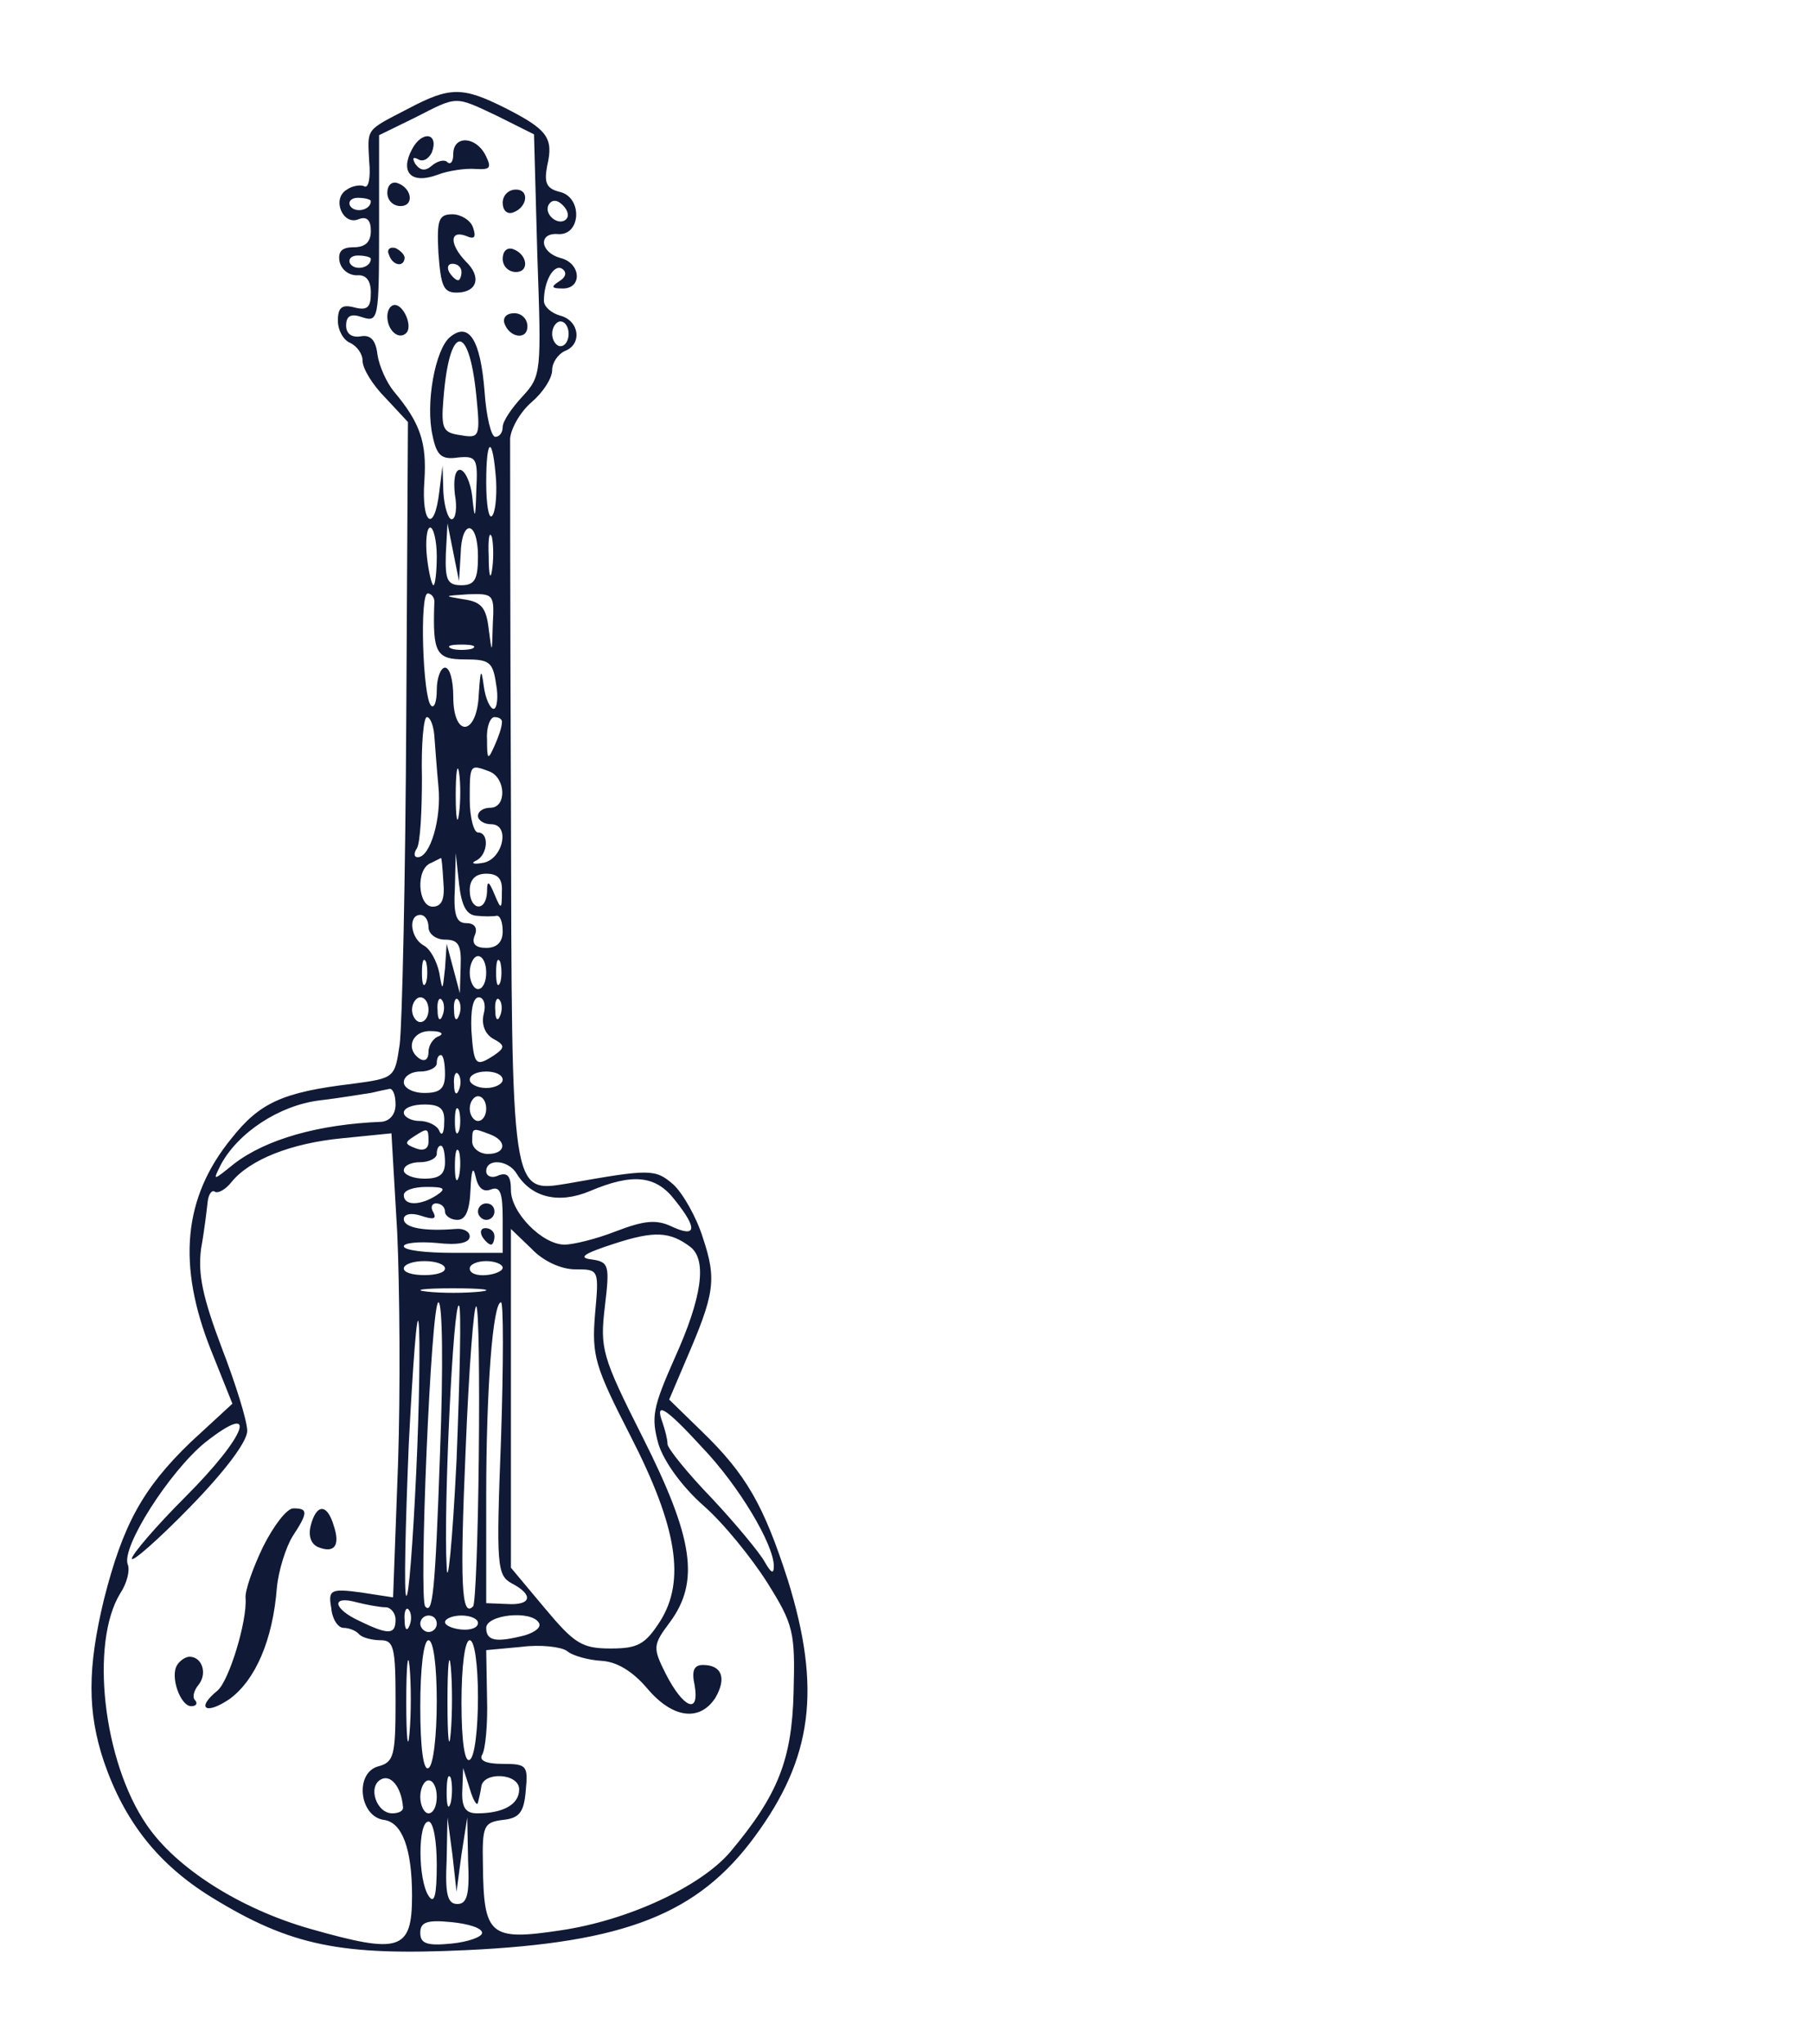 <?xml version="1.0" standalone="no"?>
<!DOCTYPE svg PUBLIC "-//W3C//DTD SVG 20010904//EN"
 "http://www.w3.org/TR/2001/REC-SVG-20010904/DTD/svg10.dtd">
<svg version="1.0" xmlns="http://www.w3.org/2000/svg"
 width="220pt" height="248pt" viewBox="0 0 220 248"
 preserveAspectRatio="xMidYMid meet">
<g transform="translate(0,248) scale(0.1,-0.1)"
fill="#101a36" stroke="none">
<path d="M495 2348 c-52 -27 -49 -23 -47 -64 2 -20 -1 -33 -6 -30 -4 2 -14 1
-21 -4 -19 -11 -5 -44 14 -36 10 4 15 -1 15 -14 0 -14 -7 -20 -21 -20 -14 0
-19 -5 -17 -17 2 -10 11 -17 21 -17 11 1 17 -6 17 -21 0 -18 -4 -22 -20 -18
-15 4 -20 0 -20 -16 0 -12 7 -24 15 -27 8 -4 15 -13 15 -22 0 -9 12 -29 28
-45 l27 -29 -2 -356 c-1 -196 -5 -376 -8 -399 -6 -41 -6 -41 -58 -48 -84 -10
-112 -23 -146 -66 -59 -72 -66 -154 -25 -257 l26 -65 -51 -47 c-58 -56 -82
-100 -105 -191 -20 -83 -20 -136 0 -196 25 -73 66 -125 131 -165 96 -59 157
-71 308 -64 194 9 282 44 351 138 70 95 81 179 40 311 -29 90 -50 128 -105
181 l-39 38 20 47 c35 81 38 98 21 149 -8 26 -25 55 -36 65 -22 19 -28 19
-129 1 -68 -11 -67 -15 -68 461 -1 231 -1 430 -1 443 1 12 12 32 26 44 14 12
25 29 25 39 0 9 7 19 15 23 22 8 18 37 -5 43 -11 3 -20 11 -20 18 0 24 12 45
22 39 6 -4 5 -10 -3 -15 -11 -7 -10 -9 4 -9 24 0 22 31 -3 37 -25 7 -27 31 -3
29 28 -2 30 44 3 51 -17 4 -20 11 -16 32 8 34 0 44 -51 70 -52 26 -67 26 -118
-1z m109 -9 l44 -22 4 -146 c5 -143 5 -147 -18 -172 -13 -14 -24 -30 -24 -37
0 -7 -4 -12 -9 -12 -5 0 -11 25 -13 55 -5 63 -19 85 -42 66 -18 -15 -30 -81
-21 -120 5 -24 11 -29 31 -26 22 2 24 -1 22 -39 -1 -37 -2 -38 -5 -8 -2 17 -9
32 -15 32 -6 0 -8 -13 -6 -30 3 -16 1 -30 -4 -30 -4 0 -9 15 -10 33 l-1 32 -4
-32 c-6 -51 -22 -39 -18 14 3 46 -5 70 -37 108 -9 11 -18 31 -20 45 -2 17 -8
24 -20 22 -11 -2 -18 3 -18 13 0 12 6 15 20 10 19 -6 20 -2 20 107 l0 114 43
21 c53 27 48 27 101 2z m-154 -103 c0 -11 -19 -15 -25 -6 -3 5 1 10 9 10 9 0
16 -2 16 -4z m237 -22 c-9 -9 -28 6 -21 18 4 6 10 6 17 -1 6 -6 8 -13 4 -17z
m-237 -48 c0 -11 -19 -15 -25 -6 -3 5 1 10 9 10 9 0 16 -2 16 -4z m240 -91 c0
-8 -4 -15 -10 -15 -5 0 -10 7 -10 15 0 8 5 15 10 15 6 0 10 -7 10 -15z m-112
-75 c5 -50 4 -52 -19 -48 -21 3 -24 7 -21 43 7 92 31 95 40 5z m24 -103 c1
-20 -1 -39 -5 -43 -4 -4 -7 14 -7 41 0 56 8 57 12 2z m-72 -92 c0 -19 -2 -35
-4 -35 -2 0 -6 16 -8 35 -2 19 0 35 4 35 4 0 8 -16 8 -35z m29 3 c1 43 21 41
21 -3 0 -28 -4 -35 -20 -35 -17 0 -20 6 -19 38 l2 37 7 -35 7 -35 2 33z m38
-20 c-2 -13 -4 -5 -4 17 -1 22 1 32 4 23 2 -10 2 -28 0 -40z m-70 -40 c-2 -60
2 -68 37 -68 30 0 34 -3 38 -30 3 -16 1 -30 -3 -30 -4 0 -10 12 -12 28 -3 22
-4 20 -6 -10 -2 -51 -31 -54 -31 -3 0 19 -4 35 -10 35 -5 0 -10 -12 -10 -27 0
-14 -3 -23 -7 -19 -10 10 -14 136 -4 136 5 0 9 -6 8 -12z m71 -25 c-1 -37 -1
-37 -5 -6 -3 26 -9 33 -31 36 -24 4 -24 4 6 6 31 1 32 0 30 -36z m-25 -30 c-7
-2 -19 -2 -25 0 -7 3 -2 5 12 5 14 0 19 -2 13 -5z m-46 -105 c1 -13 3 -41 5
-62 4 -39 -10 -86 -25 -86 -5 0 -5 5 -1 11 4 7 6 45 6 85 -1 41 2 74 6 74 4 0
8 -10 9 -22z m82 15 c0 -5 -4 -17 -9 -28 -8 -18 -9 -17 -9 8 -1 15 4 27 9 27
6 0 10 -3 9 -7z m-52 -110 c-2 -16 -4 -5 -4 22 0 28 2 40 4 28 2 -13 2 -35 0
-50z m37 51 c20 -8 21 -44 1 -44 -8 0 -15 -4 -15 -10 0 -5 7 -10 16 -10 24 0
14 -44 -11 -47 -11 -2 -14 0 -7 3 14 7 16 34 2 34 -5 0 -10 18 -10 40 0 43 0
43 24 34z m-56 -134 c2 -21 -2 -30 -13 -30 -18 0 -21 46 -2 53 6 3 12 6 12 6
1 1 2 -12 3 -29z m40 -41 c9 -1 20 -1 25 0 4 0 7 -8 7 -19 0 -13 -7 -20 -20
-20 -13 0 -18 5 -14 15 4 9 0 15 -10 15 -12 0 -16 9 -14 43 l1 42 4 -37 c3
-27 9 -38 21 -39z m31 29 c0 -22 -1 -22 -9 -3 -7 17 -9 17 -9 3 -1 -25 -21
-23 -21 2 0 13 7 20 20 20 14 0 20 -6 19 -22z m-89 -43 c0 -8 9 -15 20 -15 16
0 20 -6 19 -32 l-1 -33 -8 30 -8 30 -2 -30 c-3 -28 -3 -28 -7 -5 -3 14 -11 29
-19 33 -16 9 -19 37 -4 37 6 0 10 -7 10 -15z m-3 -67 c-3 -7 -5 -2 -5 12 0 14
2 19 5 13 2 -7 2 -19 0 -25z m73 12 c0 -11 -4 -20 -10 -20 -5 0 -10 9 -10 20
0 11 5 20 10 20 6 0 10 -9 10 -20z m17 -12 c-3 -7 -5 -2 -5 12 0 14 2 19 5 13
2 -7 2 -19 0 -25z m-87 -33 c0 -8 -4 -15 -10 -15 -5 0 -10 7 -10 15 0 8 5 15
10 15 6 0 10 -7 10 -15z m17 -7 c-3 -8 -6 -5 -6 6 -1 11 2 17 5 13 3 -3 4 -12
1 -19z m20 0 c-3 -8 -6 -5 -6 6 -1 11 2 17 5 13 3 -3 4 -12 1 -19z m30 2 c-3
-12 1 -24 11 -30 15 -8 15 -11 2 -20 -23 -15 -25 -13 -28 30 -1 25 2 40 9 40
6 0 9 -9 6 -20z m20 -2 c-3 -8 -6 -5 -6 6 -1 11 2 17 5 13 3 -3 4 -12 1 -19z
m-74 -25 c-7 -2 -13 -11 -13 -19 0 -9 -4 -12 -10 -9 -19 12 -10 35 13 34 12 0
16 -3 10 -6z m7 -46 c0 -18 -6 -23 -25 -23 -14 0 -25 6 -25 13 0 7 9 13 20 13
11 0 20 5 20 10 0 6 2 10 5 10 3 0 5 -10 5 -23z m17 -19 c-3 -8 -6 -5 -6 6 -1
11 2 17 5 13 3 -3 4 -12 1 -19z m53 12 c0 -5 -9 -10 -20 -10 -11 0 -20 5 -20
10 0 6 9 10 20 10 11 0 20 -4 20 -10z m-130 -30 c0 -12 -7 -20 -17 -21 -76 -3
-140 -21 -179 -51 -26 -21 -26 -21 -16 -1 21 39 71 72 120 78 26 3 54 8 62 9
8 2 18 4 23 5 4 0 7 -8 7 -19z m110 -5 c0 -8 -4 -15 -10 -15 -5 0 -10 7 -10
15 0 8 5 15 10 15 6 0 10 -7 10 -15z m-51 -17 c0 -13 -3 -17 -6 -10 -2 6 -13
12 -24 12 -10 0 -19 5 -19 10 0 6 11 10 25 10 19 0 25 -5 24 -22z m18 -10 c-3
-7 -5 -2 -5 12 0 14 2 19 5 13 2 -7 2 -19 0 -25z m-74 -404 l-6 -162 -39 6
c-37 5 -40 3 -36 -19 1 -13 8 -24 15 -24 6 0 15 -3 19 -8 4 -4 16 -7 26 -7 16
0 18 -9 18 -74 0 -66 -2 -74 -21 -79 -29 -8 -23 -61 7 -65 22 -3 34 -35 34
-92 0 -67 -15 -71 -124 -40 -84 24 -162 73 -198 126 -53 77 -69 221 -32 281 8
12 12 28 9 35 -8 21 51 113 94 148 66 52 51 9 -24 -66 -36 -36 -65 -70 -65
-75 0 -5 32 23 70 62 43 44 70 80 70 93 0 12 -14 57 -31 101 -23 61 -29 89
-25 120 4 22 7 48 8 57 1 9 5 15 9 12 4 -2 13 3 20 12 22 27 72 47 134 53 l60
6 7 -120 c3 -66 4 -193 1 -281z m37 391 c0 -9 -6 -12 -16 -8 -13 5 -13 7 -2
14 17 11 18 11 18 -6z m74 9 c22 -8 20 -24 -2 -24 -10 0 -19 7 -19 15 0 17 0
17 21 9z m-54 -34 c0 -15 -7 -20 -25 -20 -14 0 -25 5 -25 10 0 6 9 10 20 10
11 0 20 5 20 10 0 6 2 10 5 10 3 0 5 -9 5 -20z m17 -17 c-3 -10 -5 -4 -5 12 0
17 2 24 5 18 2 -7 2 -21 0 -30z m39 -16 c11 4 14 -4 14 -36 l0 -41 -60 0 c-33
0 -60 3 -60 8 0 4 18 6 40 4 26 -3 40 0 40 8 0 6 -8 10 -17 9 -37 -3 -63 1
-63 12 0 6 9 8 21 4 15 -5 19 -4 15 4 -4 6 -2 11 3 11 6 0 11 -4 11 -10 0 -5
7 -10 15 -10 10 0 15 11 16 38 1 22 3 28 6 15 3 -14 9 -20 19 -16z m31 19 c18
-29 51 -37 89 -21 52 22 80 19 103 -11 28 -35 26 -46 -4 -32 -19 9 -34 7 -68
-6 -23 -9 -51 -16 -62 -16 -27 0 -65 39 -65 66 0 17 -4 22 -15 18 -8 -4 -15
-1 -15 5 0 16 27 14 37 -3z m-97 -26 c-20 -13 -40 -13 -40 0 0 6 12 10 28 10
21 0 24 -2 12 -10z m168 -90 c29 0 29 0 24 -55 -4 -50 0 -63 43 -147 57 -111
67 -176 36 -225 -18 -28 -27 -33 -60 -33 -35 0 -44 6 -80 49 l-41 49 0 205 0
206 25 -24 c14 -15 36 -25 53 -25z m140 27 c20 -16 14 -61 -19 -134 -27 -61
-29 -72 -20 -105 7 -22 29 -52 55 -75 24 -21 58 -63 77 -93 32 -51 34 -60 32
-133 -2 -82 -19 -125 -77 -194 -36 -42 -124 -83 -206 -95 -86 -13 -93 -6 -94
79 -1 48 1 52 24 55 20 2 26 9 28 36 3 30 1 32 -28 32 -20 0 -29 4 -25 11 4 6
7 37 6 69 l-1 58 43 4 c23 3 48 0 55 -5 7 -6 26 -11 42 -12 18 -1 37 -12 55
-33 31 -37 64 -41 83 -12 14 24 8 40 -15 40 -11 0 -14 -7 -10 -25 6 -36 -14
-27 -35 14 -16 32 -16 35 5 63 36 49 29 101 -33 224 -50 99 -52 108 -46 159 6
50 5 54 -16 57 -17 2 -10 7 27 19 49 16 68 15 93 -4z m-298 -26 c0 -5 -11 -8
-25 -8 -14 0 -25 3 -25 8 0 5 11 9 25 9 14 0 25 -4 25 -9z m70 1 c0 -4 -9 -8
-20 -9 -11 -1 -20 2 -20 8 0 5 9 9 20 9 11 0 20 -4 20 -8z m-27 -29 c-18 -2
-48 -2 -65 0 -18 2 -4 4 32 4 36 0 50 -2 33 -4z m-78 -221 c-4 -84 -9 -151
-12 -148 -3 2 -1 85 3 183 5 98 10 165 12 148 2 -16 1 -99 -3 -183z m29 26
c-6 -172 -9 -197 -18 -187 -8 9 7 369 16 369 5 0 6 -78 2 -182z m20 -10 c-5
-101 -11 -158 -12 -128 -4 67 8 323 15 316 3 -2 1 -87 -3 -188z m27 4 c-1 -97
-4 -179 -7 -181 -14 -14 -16 27 -9 189 4 100 10 178 13 175 3 -3 4 -85 3 -183z
m27 23 c-6 -155 -5 -166 13 -176 27 -14 24 -27 -6 -25 l-25 1 0 130 c0 129 8
235 18 235 3 0 3 -74 0 -165z m244 -11 c45 -47 87 -118 87 -144 0 -10 -3 -9
-11 5 -6 11 -35 46 -64 77 -30 31 -54 61 -54 66 0 6 -3 17 -6 26 -10 27 4 18
48 -30z m-384 -194 c6 0 12 -7 12 -15 0 -18 -8 -19 -43 -2 -33 15 -36 32 -4
23 12 -3 28 -6 35 -6z m29 -22 c-3 -8 -6 -5 -6 6 -1 11 2 17 5 13 3 -3 4 -12
1 -19z m33 2 c0 -5 -4 -10 -10 -10 -5 0 -10 5 -10 10 0 6 5 10 10 10 6 0 10
-4 10 -10z m50 1 c0 -6 -9 -9 -20 -8 -11 1 -20 5 -20 9 0 4 9 8 20 8 11 0 20
-4 20 -9z m74 0 c3 -5 -4 -11 -17 -15 -35 -9 -47 -7 -47 9 0 16 55 22 64 6z
m-157 -133 c-2 -24 -4 -7 -4 37 0 44 2 63 4 43 2 -21 2 -57 0 -80z m33 38 c0
-41 -4 -78 -10 -81 -6 -4 -10 23 -10 74 0 47 4 81 10 81 6 0 10 -31 10 -74z
m17 -38 c-2 -24 -4 -7 -4 37 0 44 2 63 4 43 2 -21 2 -57 0 -80z m33 43 c0 -39
-4 -73 -10 -76 -6 -4 -10 22 -10 69 0 44 4 76 10 76 6 0 10 -30 10 -69z m-91
-133 c1 -5 -5 -8 -13 -8 -19 0 -30 32 -14 41 12 7 25 -9 27 -33z m58 5 c-3
-10 -5 -4 -5 12 0 17 2 24 5 18 2 -7 2 -21 0 -30z m33 0 c1 4 3 12 4 19 2 19
46 17 46 -3 0 -18 -19 -29 -51 -29 -14 0 -19 7 -18 28 l1 27 8 -25 c4 -14 9
-22 10 -17z m-50 7 c0 -11 -4 -20 -10 -20 -5 0 -10 9 -10 20 0 11 5 20 10 20
6 0 10 -9 10 -20z m0 -82 c0 -38 -3 -49 -10 -38 -13 20 -13 90 0 90 6 0 10
-24 10 -52z m30 12 l7 45 1 -52 c2 -41 -1 -53 -13 -53 -12 0 -15 12 -13 53 l1
52 6 -45 5 -45 6 45z m25 -95 c0 -5 -17 -11 -37 -13 -30 -3 -38 0 -38 13 0 13
8 16 38 13 20 -2 37 -7 37 -13z"/>
<path d="M500 2299 c-15 -28 -1 -43 31 -31 13 5 34 8 46 7 18 -1 20 1 12 17
-12 23 -39 24 -39 1 0 -9 -3 -13 -7 -10 -3 4 -12 2 -19 -4 -8 -7 -14 -6 -20 2
-4 7 -3 9 3 6 6 -4 13 0 17 8 9 24 -12 27 -24 4z"/>
<path d="M470 2246 c0 -9 7 -16 16 -16 17 0 14 22 -4 28 -7 2 -12 -3 -12 -12z"/>
<path d="M610 2234 c0 -9 5 -14 12 -12 18 6 21 28 4 28 -9 0 -16 -7 -16 -16z"/>
<path d="M532 2173 c3 -40 6 -48 22 -48 25 0 31 19 11 38 -19 20 -20 38 0 31
11 -5 13 -2 9 10 -3 9 -15 16 -25 16 -17 0 -19 -7 -17 -47z m28 -23 c0 -5 -2
-10 -4 -10 -3 0 -8 5 -11 10 -3 6 -1 10 4 10 6 0 11 -4 11 -10z"/>
<path d="M472 2171 c4 -13 18 -16 19 -4 0 4 -5 9 -11 12 -7 2 -11 -2 -8 -8z"/>
<path d="M610 2166 c0 -9 7 -16 16 -16 17 0 14 22 -4 28 -7 2 -12 -3 -12 -12z"/>
<path d="M470 2096 c0 -17 14 -29 23 -20 8 8 -3 34 -14 34 -5 0 -9 -6 -9 -14z"/>
<path d="M612 2088 c6 -18 28 -21 28 -4 0 9 -7 16 -16 16 -9 0 -14 -5 -12 -12z"/>
<path d="M319 603 c-12 -25 -22 -53 -21 -62 2 -28 -20 -100 -34 -112 -27 -22
-14 -30 15 -10 31 23 52 71 57 135 2 21 11 49 19 62 19 29 19 34 1 34 -8 0
-24 -21 -37 -47z"/>
<path d="M377 629 c-3 -12 0 -22 9 -26 20 -8 27 2 19 26 -8 27 -21 27 -28 0z"/>
<path d="M215 460 c-9 -14 4 -50 17 -50 6 0 8 3 5 7 -4 3 -2 12 4 19 11 14 4
34 -11 34 -5 0 -12 -5 -15 -10z"/>
<path d="M580 1010 c0 -5 5 -10 10 -10 6 0 10 5 10 10 0 6 -4 10 -10 10 -5 0
-10 -4 -10 -10z"/>
<path d="M585 980 c3 -5 8 -10 11 -10 2 0 4 5 4 10 0 6 -5 10 -11 10 -5 0 -7
-4 -4 -10z"/>
</g>
</svg>
